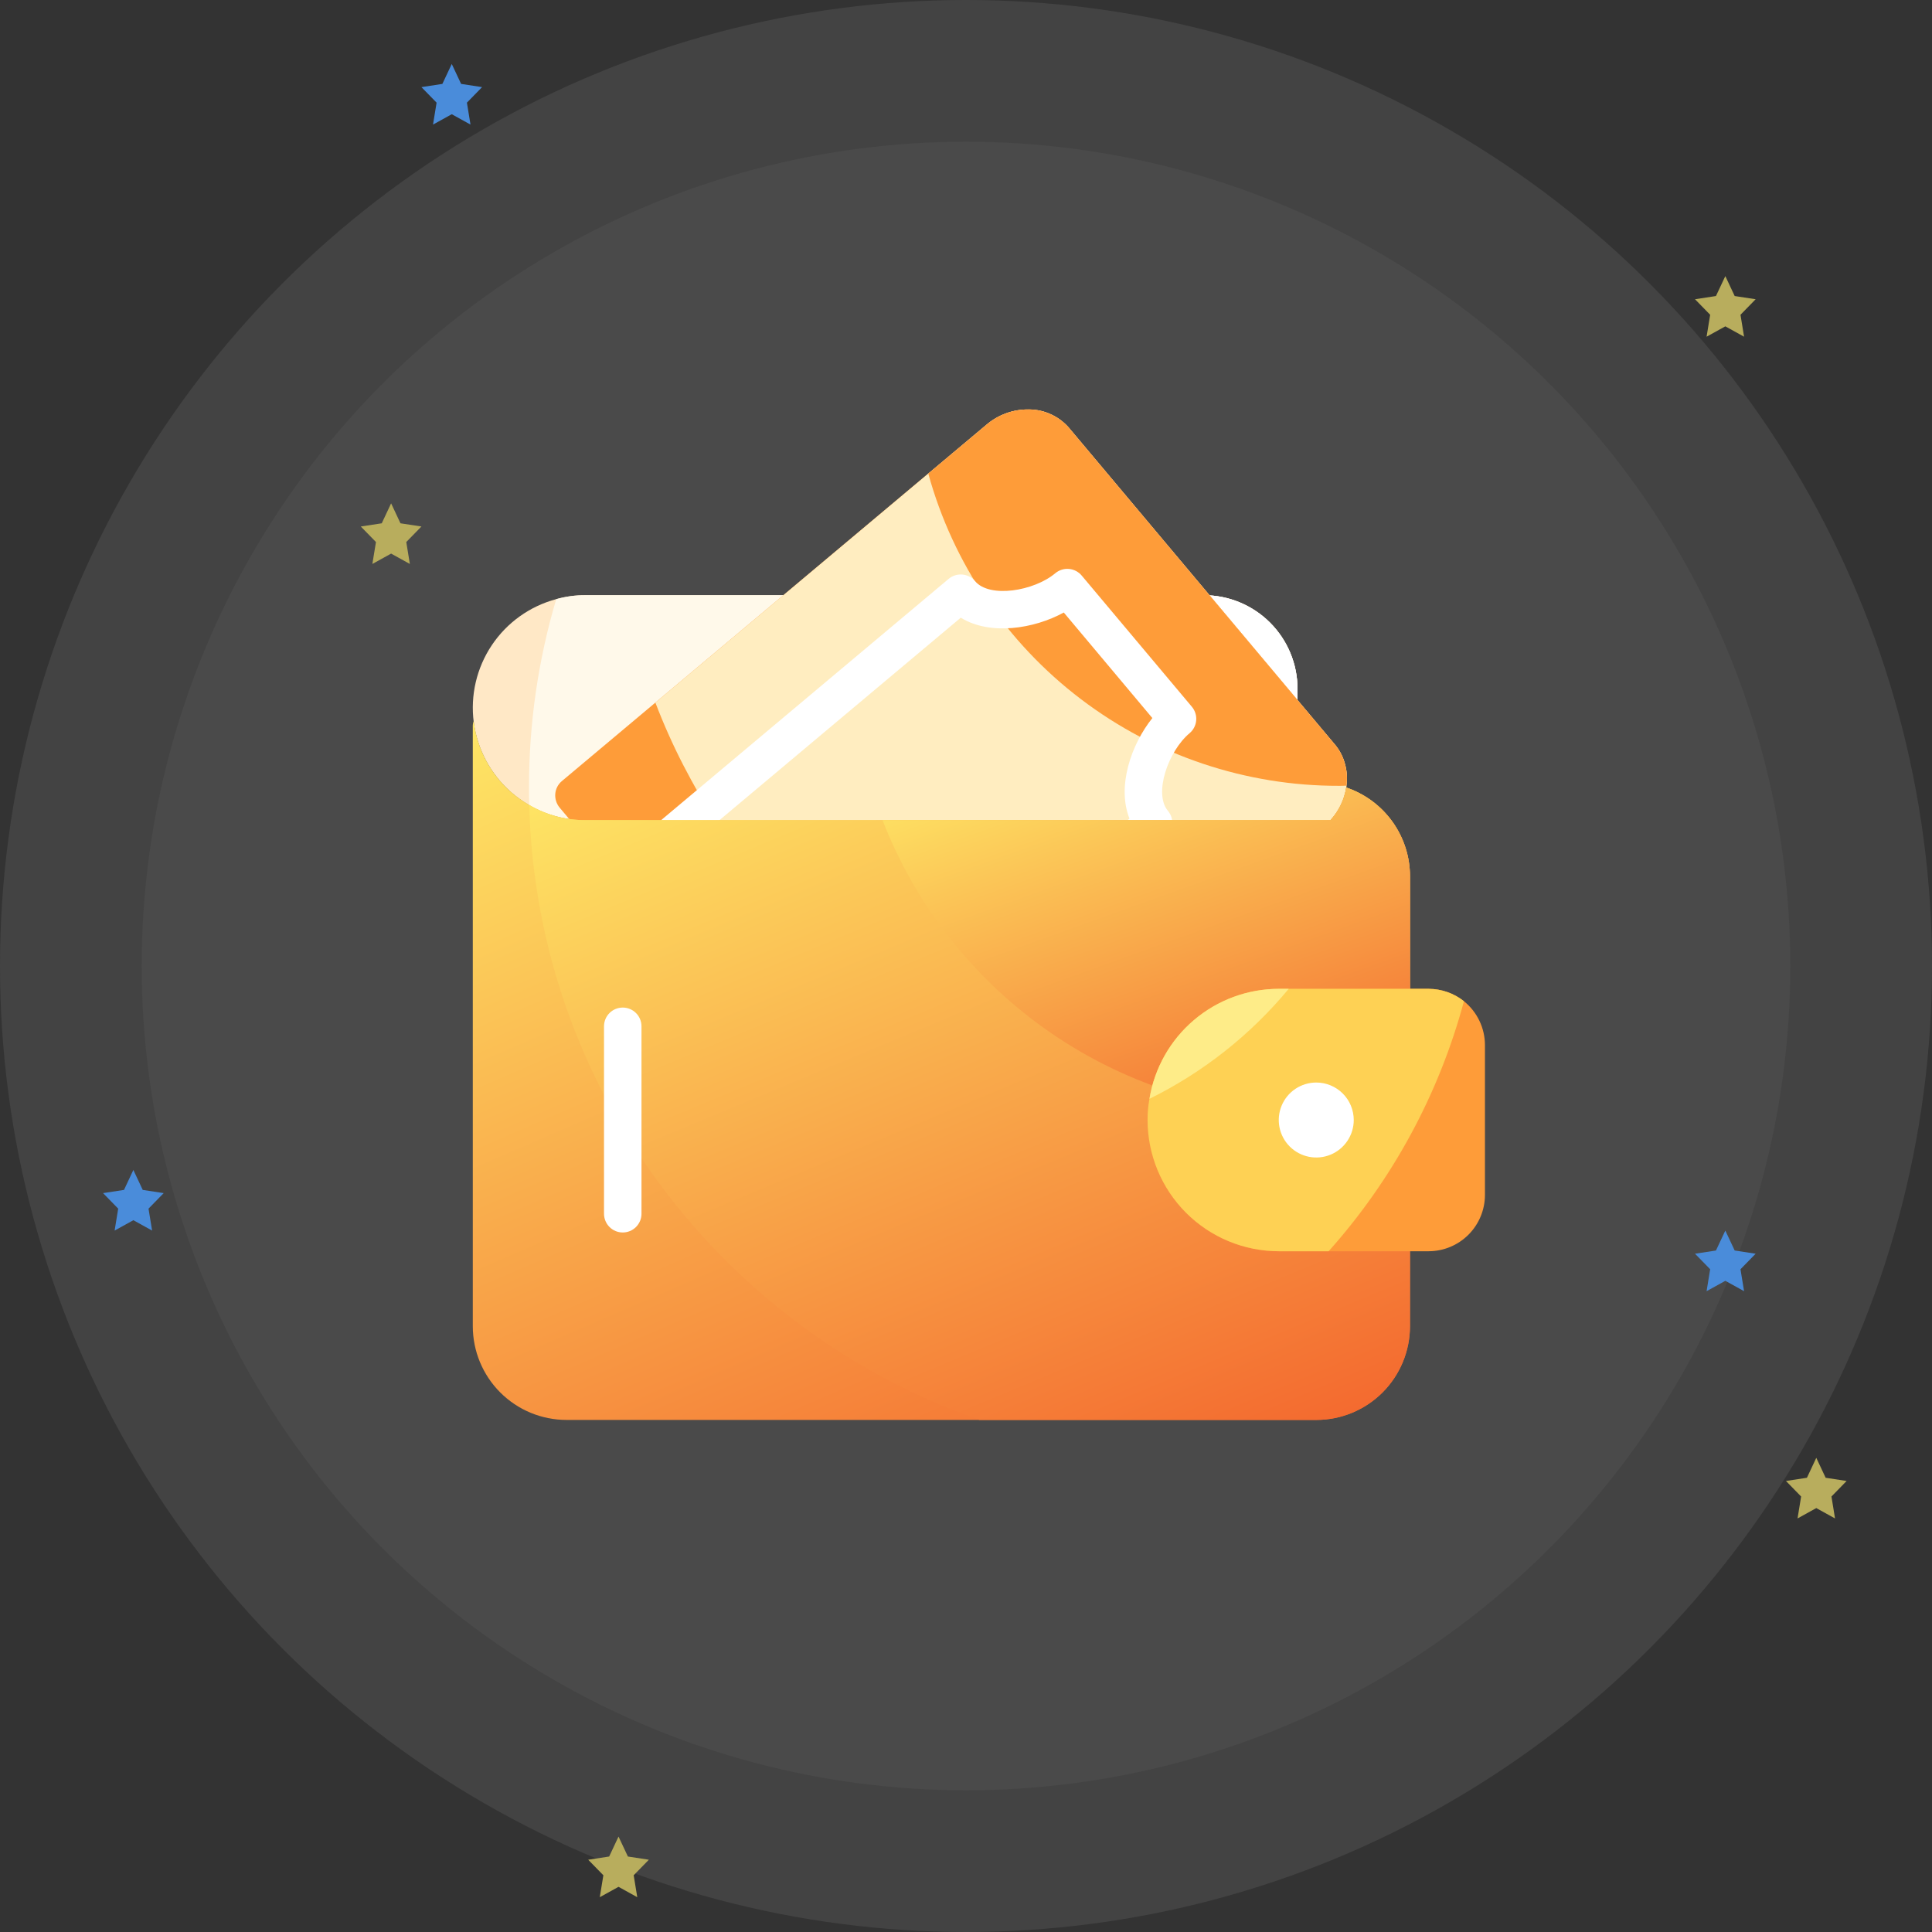 <svg width="150" height="150" viewBox="0 0 150 150" fill="none" xmlns="http://www.w3.org/2000/svg">
<rect x="0" y="0" width="150" height="150" fill="#333333" stroke="none"/>
<defs>
<linearGradient id="paint0_linear_1342_2874" x1="36.806" y1="46.636" x2="71.842" y2="127.555" gradientUnits="userSpaceOnUse">
<stop stop-color="#FFF46B"/>
<stop offset="1" stop-color="#F3652D"/>
</linearGradient>
<linearGradient id="paint1_linear_1342_2874" x1="41.181" y1="52.677" x2="72.071" y2="126.76" gradientUnits="userSpaceOnUse">
<stop stop-color="#FFF46B"/>
<stop offset="1" stop-color="#F3652D"/>
</linearGradient>
<linearGradient id="paint2_linear_1342_2874" x1="68.576" y1="56.774" x2="82.854" y2="96.517" gradientUnits="userSpaceOnUse">
<stop stop-color="#FFF46B"/>
<stop offset="1" stop-color="#F3652D"/>
</linearGradient>
</defs>
<circle opacity="0.1" cx="75" cy="75" r="75" fill="#D9D9D9"/>
<circle opacity="0.05" cx="75" cy="75" r="64" fill="#D9D9D9"/>
<path d="M10.354 90.836L11.082 92.385L12.709 92.633L11.531 93.839L11.809 95.541L10.354 94.737L8.899 95.541L9.177 93.839L8 92.633L9.627 92.385L10.354 90.836Z" fill="#4A8CDA"/>
<path d="M30.366 39.08L31.093 40.629L32.72 40.877L31.543 42.083L31.821 43.785L30.366 42.981L28.911 43.785L29.189 42.083L28.012 40.877L29.639 40.629L30.366 39.08Z" fill="#B8AD5D"/>
<path d="M133.954 95.541L134.681 97.09L136.308 97.338L135.131 98.544L135.409 100.246L133.954 99.442L132.499 100.246L132.777 98.544L131.6 97.338L133.226 97.09L133.954 95.541Z" fill="#4A8CDA"/>
<path d="M141.016 113.186L141.744 114.734L143.371 114.983L142.194 116.189L142.471 117.891L141.016 117.087L139.561 117.891L139.839 116.189L138.662 114.983L140.289 114.734L141.016 113.186Z" fill="#B8AD5D"/>
<path d="M48.022 142.592L48.75 144.14L50.377 144.389L49.199 145.595L49.477 147.297L48.022 146.493L46.567 147.297L46.845 145.595L45.668 144.389L47.295 144.14L48.022 142.592Z" fill="#B8AD5D"/>
<path d="M133.954 21.436L134.681 22.984L136.308 23.233L135.131 24.439L135.409 26.141L133.954 25.337L132.499 26.141L132.777 24.439L131.6 23.233L133.226 22.984L133.954 21.436Z" fill="#B8AD5D"/>
<path d="M35.074 4.967L35.801 6.515L37.428 6.764L36.251 7.97L36.529 9.672L35.074 8.868L33.619 9.672L33.897 7.97L32.72 6.764L34.346 6.515L35.074 4.967Z" fill="#4A8CDA"/>
<path d="M100.739 53.488V62.218C100.738 62.604 100.584 62.974 100.311 63.246C100.039 63.519 99.669 63.673 99.284 63.674H45.44C43.322 63.675 41.275 62.905 39.683 61.509C38.09 60.113 37.059 58.185 36.783 56.085C36.507 53.985 37.005 51.856 38.182 50.095C39.36 48.335 41.138 47.063 43.185 46.517C43.918 46.309 44.677 46.206 45.44 46.209H93.463C95.393 46.209 97.243 46.976 98.608 48.341C99.973 49.706 100.739 51.557 100.739 53.488V53.488Z" fill="#FFE8C6"/>
<path d="M100.739 53.488V62.219C100.738 62.605 100.584 62.974 100.312 63.247C100.039 63.52 99.67 63.673 99.284 63.675H45.44C43.912 63.678 42.411 63.276 41.088 62.511C41.074 62.059 41.074 61.608 41.074 61.144C41.066 56.193 41.777 51.267 43.185 46.52C43.918 46.313 44.677 46.21 45.44 46.213H93.463C95.393 46.213 97.243 46.98 98.607 48.344C99.972 49.709 100.739 51.559 100.739 53.488V53.488Z" fill="#FFF9EA"/>
<path d="M100.739 53.488V62.219C100.738 62.604 100.584 62.974 100.312 63.246C100.039 63.519 99.669 63.673 99.284 63.674H68.52C66.372 58.12 65.676 52.109 66.498 46.211H93.463C95.393 46.211 97.243 46.978 98.608 48.343C99.972 49.707 100.739 51.558 100.739 53.488V53.488Z" fill="white"/>
<path d="M104.537 60.997C104.539 61.045 104.535 61.095 104.523 61.142C104.373 62.088 103.948 62.969 103.299 63.674C103.136 63.855 102.961 64.025 102.775 64.184L80.321 83.029L69.816 91.848C69.557 92.07 69.225 92.189 68.884 92.183C68.674 92.183 68.466 92.138 68.275 92.05C68.084 91.962 67.915 91.834 67.779 91.673L43.446 62.699C43.202 62.401 43.082 62.021 43.111 61.637C43.126 61.446 43.178 61.26 43.266 61.09C43.353 60.92 43.474 60.769 43.62 60.646L50.883 54.55L72.071 36.767L76.581 32.983C77.503 32.192 78.684 31.767 79.899 31.79C80.5 31.794 81.092 31.929 81.635 32.186C82.177 32.442 82.658 32.813 83.043 33.274L103.621 57.781C103.999 58.223 104.273 58.745 104.421 59.309C104.577 59.857 104.617 60.432 104.537 60.997V60.997Z" fill="#FE9C39"/>
<path d="M104.537 60.997C104.539 61.045 104.535 61.095 104.523 61.142C104.373 62.088 103.948 62.969 103.299 63.674C103.136 63.855 102.961 64.025 102.776 64.184L80.322 83.029C73.63 80.725 67.526 76.98 62.439 72.059C57.352 67.138 53.408 61.161 50.883 54.55L72.071 36.767L76.581 32.983C77.504 32.192 78.684 31.767 79.9 31.79C80.5 31.794 81.092 31.929 81.635 32.186C82.178 32.442 82.658 32.813 83.043 33.274L103.621 57.781C104 58.223 104.273 58.745 104.421 59.309C104.577 59.857 104.617 60.432 104.537 60.997V60.997Z" fill="#FFEDC0"/>
<path d="M104.537 60.997C104.348 61.011 104.159 61.011 103.97 61.011C96.73 61.027 89.686 58.662 83.922 54.281C78.158 49.901 73.994 43.747 72.071 36.767L76.581 32.983C77.503 32.192 78.684 31.767 79.899 31.79C80.5 31.794 81.092 31.929 81.635 32.186C82.177 32.442 82.658 32.813 83.043 33.274L103.621 57.781C103.999 58.223 104.273 58.745 104.421 59.309C104.577 59.857 104.617 60.432 104.537 60.997V60.997Z" fill="#FE9C39"/>
<path d="M64.208 86.617C63.995 86.617 63.785 86.571 63.593 86.481C63.4 86.392 63.23 86.261 63.093 86.098L48.123 68.271C47.875 67.975 47.754 67.592 47.788 67.207C47.821 66.822 48.006 66.466 48.302 66.217L73.654 44.942C73.95 44.694 74.332 44.574 74.716 44.608C75.1 44.641 75.456 44.826 75.704 45.121C76.829 46.461 80.278 45.895 81.932 44.506C82.228 44.258 82.61 44.138 82.994 44.172C83.379 44.205 83.734 44.39 83.982 44.685L92.537 54.874C92.785 55.169 92.906 55.551 92.872 55.936C92.839 56.32 92.655 56.676 92.359 56.924C90.705 58.312 89.549 61.607 90.675 62.95C90.799 63.096 90.891 63.266 90.949 63.448C91.006 63.63 91.027 63.822 91.011 64.013C90.994 64.203 90.94 64.388 90.851 64.558C90.763 64.727 90.641 64.877 90.495 65L65.143 86.276C64.882 86.496 64.551 86.618 64.209 86.618M51.288 67.513L64.386 83.113L87.693 63.556C86.7 61.062 87.825 57.8 89.469 55.75L82.592 47.555C80.287 48.822 76.879 49.363 74.593 47.957L51.288 67.513Z" fill="white"/>
<path d="M109.471 68.04V102.966C109.47 104.896 108.703 106.746 107.339 108.111C105.974 109.476 104.123 110.243 102.193 110.243H43.986C42.056 110.243 40.205 109.476 38.84 108.111C37.476 106.746 36.709 104.896 36.708 102.966V56.398C36.703 56.258 36.727 56.119 36.781 55.99C36.94 57.336 37.413 58.625 38.161 59.755C38.909 60.884 39.912 61.823 41.088 62.495C42.406 63.272 43.91 63.679 45.44 63.674H103.299C103.947 62.969 104.373 62.088 104.522 61.142C105.964 61.63 107.218 62.558 108.105 63.795C108.993 65.032 109.471 66.517 109.471 68.04V68.04Z" fill="url(#paint0_linear_1342_2874)"/>
<path d="M109.471 68.04V102.966C109.47 104.896 108.704 106.747 107.339 108.112C105.974 109.477 104.123 110.243 102.193 110.244H76.044C56.078 103.243 41.656 84.572 41.088 62.496C42.407 63.273 43.91 63.68 45.44 63.675H103.299C103.947 62.969 104.373 62.089 104.522 61.143C105.965 61.631 107.218 62.559 108.106 63.796C108.993 65.033 109.471 66.518 109.471 68.04V68.04Z" fill="url(#paint1_linear_1342_2874)"/>
<path d="M109.471 68.04V85.664C106.985 86.208 104.448 86.482 101.903 86.478C94.687 86.495 87.634 84.324 81.675 80.254C75.716 76.183 71.13 70.403 68.52 63.675H103.299C103.947 62.969 104.373 62.089 104.522 61.143C105.965 61.631 107.218 62.559 108.106 63.796C108.993 65.033 109.471 66.518 109.471 68.04V68.04Z" fill="url(#paint2_linear_1342_2874)"/>
<path d="M115.291 81.138V92.781C115.288 93.937 114.827 95.046 114.009 95.864C113.191 96.682 112.082 97.143 110.926 97.146H99.284C96.583 97.143 93.993 96.069 92.084 94.159C90.174 92.249 89.1 89.66 89.097 86.959C89.094 86.408 89.142 85.857 89.243 85.315C89.632 82.932 90.856 80.765 92.695 79.201C94.534 77.636 96.869 76.776 99.284 76.773H110.926C111.919 76.778 112.883 77.116 113.661 77.734C114.169 78.144 114.579 78.663 114.861 79.252C115.143 79.841 115.29 80.485 115.291 81.138V81.138Z" fill="#FE9C39"/>
<path d="M113.661 77.733C111.722 84.935 108.124 91.584 103.155 97.146H99.284C96.583 97.143 93.993 96.069 92.084 94.159C90.174 92.249 89.1 89.66 89.097 86.959C89.094 86.408 89.142 85.857 89.243 85.315C89.632 82.932 90.856 80.765 92.695 79.201C94.534 77.636 96.869 76.776 99.284 76.773H110.926C111.919 76.778 112.883 77.116 113.661 77.733Z" fill="#FED154"/>
<path d="M100.056 76.772C97.093 80.348 93.408 83.259 89.243 85.313C89.633 82.93 90.856 80.763 92.695 79.199C94.535 77.635 96.87 76.774 99.284 76.772H100.056Z" fill="#FEEC88"/>
<path d="M105.105 86.957C105.105 87.533 104.934 88.096 104.614 88.574C104.294 89.053 103.84 89.426 103.308 89.647C102.776 89.867 102.191 89.925 101.626 89.812C101.061 89.7 100.543 89.423 100.136 89.016C99.729 88.609 99.451 88.09 99.339 87.525C99.227 86.961 99.284 86.375 99.505 85.844C99.725 85.312 100.098 84.857 100.577 84.537C101.056 84.218 101.619 84.047 102.194 84.047C102.966 84.047 103.706 84.354 104.252 84.9C104.798 85.445 105.104 86.185 105.105 86.957Z" fill="white"/>
<path d="M48.35 95.689C48.159 95.689 47.97 95.652 47.793 95.579C47.617 95.506 47.456 95.398 47.321 95.263C47.186 95.128 47.079 94.968 47.006 94.791C46.933 94.615 46.895 94.425 46.895 94.234V79.682C46.895 79.296 47.048 78.926 47.321 78.653C47.594 78.38 47.964 78.227 48.35 78.227C48.736 78.227 49.106 78.38 49.379 78.653C49.652 78.926 49.805 79.296 49.805 79.682V94.234C49.805 94.425 49.768 94.615 49.695 94.791C49.621 94.968 49.514 95.128 49.379 95.263C49.244 95.398 49.084 95.506 48.907 95.579C48.73 95.652 48.541 95.689 48.35 95.689" fill="white"/>

</svg>
